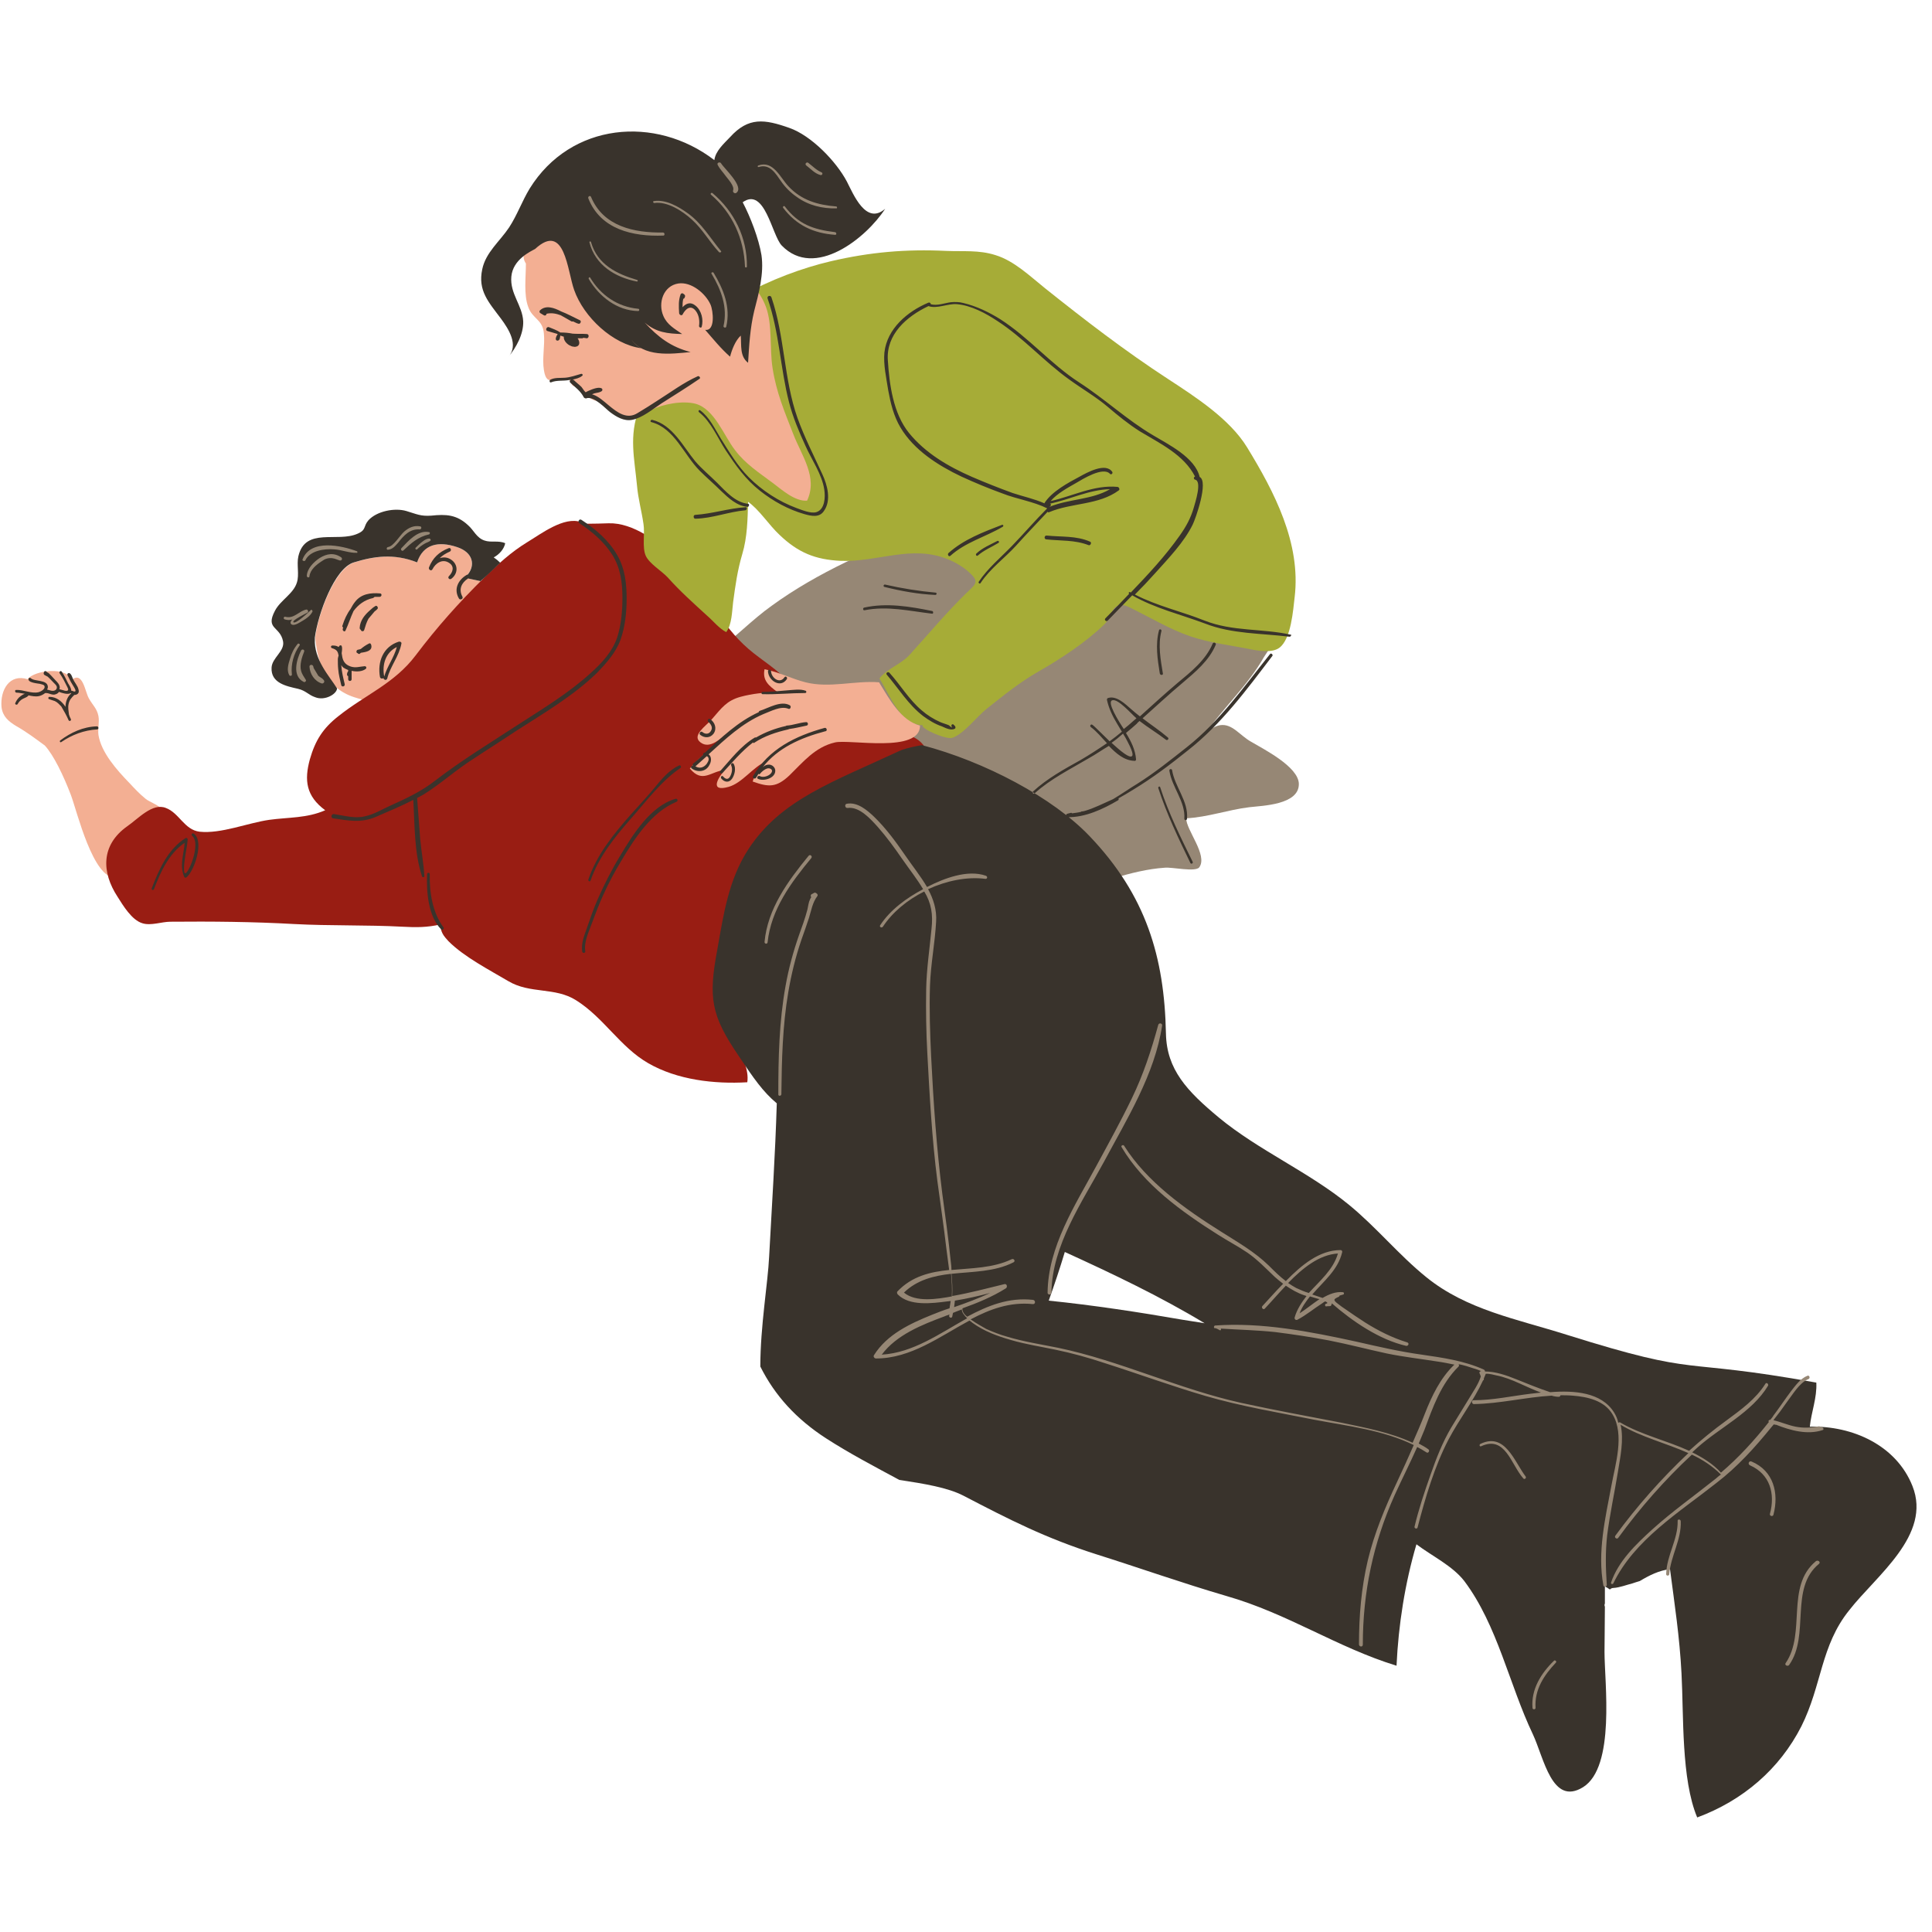 <svg xmlns="http://www.w3.org/2000/svg" xmlns:xlink="http://www.w3.org/1999/xlink" width="500" zoomAndPan="magnify" viewBox="0 0 375 375" height="500" preserveAspectRatio="xMidYMid meet" version="1.0"><defs><clipPath id="56bc4e7f94"><path d="M 2 23 L 372 23 L 372 352.91 L 2 352.91 Z M 2 23 " clip-rule="nonzero"/></clipPath></defs><path fill="#968775" d="M 138.805 126.559 C 142.668 123.805 145.941 120.312 149.809 117.559 C 154.191 114.363 159.176 111.535 164.082 109.156 C 170.176 106.184 177.09 104.992 183.113 102.316 C 187.723 100.234 194.191 98.152 199.469 98.82 C 199.914 100.531 201.773 101.199 203.262 101.945 C 207.723 104.324 212.109 106.703 216.57 109.008 C 223.039 112.281 229.727 115.551 236.047 119.121 C 238.949 120.758 241.402 121.203 244.746 121.352 C 245.938 121.426 246.383 120.684 247.199 121.797 C 248.391 123.359 246.086 126.336 245.34 127.523 C 242.219 133.027 237.609 137.191 234.113 142.172 C 234.785 141.578 235.898 140.91 236.793 140.762 C 239.172 140.391 240.582 142.695 242.812 143.957 C 245.191 145.371 252.031 148.793 252.105 152.137 C 252.18 156.227 245.043 156.375 242.516 156.676 C 238.277 157.195 234.488 158.609 230.25 158.832 C 230.176 161.062 234.488 165.969 232.777 168.348 C 232.031 169.316 227.496 168.273 226.086 168.422 C 219.395 168.871 213.074 171.77 206.457 173.035 C 204.078 173.48 201.996 173.406 199.691 172.438 C 195.305 170.652 191.07 168.348 186.758 166.34 C 178.43 162.398 169.953 158.758 162.297 153.625 C 158.652 151.172 155.16 149.164 152.035 146.113 C 150.254 144.406 148.172 142.77 146.535 140.836 C 144.973 138.977 144.379 136.598 142.742 134.738 C 141.703 133.547 140.961 132.953 140.289 131.539 C 139.992 130.648 140.664 130.129 138.805 126.559 Z M 138.805 126.559 " fill-opacity="1" fill-rule="nonzero"/><path fill="#f3af93" d="M 8.699 144.703 C 6.766 143.289 5.203 142.098 3.121 140.91 C 1.637 140.016 0.52 139.051 0.297 137.266 C 0 133.918 1.859 130.723 5.352 131.836 C 6.691 130.051 13.234 129.309 13.828 132.059 C 16.059 130.051 16.504 134.293 17.25 135.555 C 17.992 136.895 18.809 137.488 19.105 138.977 C 19.328 140.164 18.957 141.43 19.105 142.621 C 19.629 146.039 22.676 149.461 25.055 151.914 C 26.094 153.031 27.137 154.145 28.25 155.039 C 28.922 155.633 31.152 156.375 31.523 157.27 C 32.117 158.758 30.258 160.766 29.219 161.805 C 26.617 164.555 24.016 166.711 22.527 170.355 C 18.066 170.727 14.945 157.418 13.754 154.293 C 12.34 150.578 10.41 146.562 8.699 144.703 Z M 90.18 112.133 C 92.262 110.348 92.262 107.371 88.695 106.184 C 85.125 104.992 82.152 105.586 80.961 109.156 C 76.5 107.371 72.637 107.969 68.77 109.156 C 64.977 110.348 61.707 119.27 61.188 123.73 C 61.633 128.863 63.418 133.621 68.77 135.332 C 70.852 136 72.562 136.449 74.793 135.777 C 77.543 134.961 79.699 132.582 82.078 131.094 C 85.719 128.863 89.363 126.707 92.336 123.582 C 94.27 121.574 97.395 117.336 98.211 113.84 Z M 90.18 112.133 " fill-opacity="1" fill-rule="nonzero"/><path fill="#991d13" d="M 179.246 144.629 C 177.09 141.875 172.555 141.949 169.359 141.727 C 167.797 138.902 162.223 137.043 159.918 136.449 C 156.57 135.555 154.863 134.141 152.41 131.688 C 149.883 129.16 146.832 127.523 144.305 125.07 C 139.25 120.312 136.352 113.32 131.219 108.414 C 127.875 105.215 122.895 101.422 118.137 101.57 C 115.535 101.648 111.594 101.797 112.781 101.348 C 109.512 100.16 104.977 103.652 102.375 105.215 C 99.102 107.223 96.723 109.453 93.973 112.133 C 88.992 117.039 84.828 121.723 80.664 127.227 C 76.574 132.656 70.852 134.887 65.723 138.977 C 62.672 141.355 61.188 143.734 60.145 147.379 C 59.031 151.469 59.402 154.516 63.121 157.27 C 59.551 158.832 56.059 158.609 52.266 159.129 C 48.102 159.723 42.898 161.879 38.734 161.434 C 35.762 161.062 34.793 157.789 32.191 156.824 C 29.59 155.781 26.84 158.906 24.684 160.391 C 19.555 164.035 19.703 169.316 22.824 174.074 C 23.863 175.711 25.574 178.609 27.656 179.207 C 29.293 179.727 31.375 178.906 33.082 178.906 C 41.039 178.832 49.141 178.906 57.098 179.355 C 64.086 179.727 71.148 179.504 78.137 179.875 C 80.738 180.023 82.969 180.023 85.496 179.43 C 85.496 180.914 86.094 181.66 87.059 182.699 C 90.105 185.75 95.016 188.277 98.656 190.434 C 102.895 192.961 107.727 191.551 111.816 194.152 C 117.168 197.5 120.367 203.223 125.793 206.348 C 131.441 209.621 138.656 210.438 145.047 210.066 C 145.422 207.613 143.934 205.082 143.414 202.703 C 142.371 197.426 142.297 191.402 143.34 186.047 C 145.273 175.637 149.434 165.598 156.273 157.566 C 157.836 155.707 159.398 153.848 161.031 152.137 C 162.148 151.766 163.188 151.098 164.305 150.578 C 164.527 150.504 164.75 150.352 164.973 150.277 C 166.238 149.832 167.5 149.387 168.766 148.793 C 169.211 148.645 169.656 148.496 170.102 148.344 C 171.887 147.824 173.672 147.305 175.531 147.008 C 176.422 146.859 177.391 146.859 178.207 146.488 C 178.875 146.188 179.098 145.816 179.098 145.445 C 179.469 145.297 179.469 144.926 179.246 144.629 Z M 179.246 144.629 " fill-opacity="1" fill-rule="nonzero"/><path fill="#a6ac37" d="M 170.699 131.688 C 172.184 129.754 174.938 128.938 176.645 127.004 C 180.289 122.988 183.633 118.973 187.5 115.18 C 189.359 113.395 190.25 112.949 188.02 111.016 C 186.98 110.051 185.344 109.082 184.004 108.562 C 176.941 105.66 170.324 109.156 163.188 108.859 C 158.207 108.637 154.863 107.223 151.293 103.805 C 149.285 101.945 147.352 98.895 145.199 97.406 C 145.121 100.754 145.047 104.324 144.082 107.52 C 143.117 110.793 142.742 113.617 142.297 116.891 C 142.074 118.676 142.074 121.203 140.961 122.691 C 139.621 122.023 138.434 120.535 137.316 119.566 C 134.641 117.113 132.039 114.809 129.586 112.059 C 128.395 110.793 126.09 109.453 125.348 107.895 C 124.602 106.258 125.199 103.504 124.902 101.723 C 124.527 99.117 123.859 96.812 123.637 94.211 C 123.117 88.781 122.074 84.691 124.008 79.414 C 125.348 75.77 127.652 72.793 129.809 69.598 C 136.352 59.855 150.18 53.312 161.258 50.707 C 168.914 48.926 175.828 48.328 183.633 48.699 C 186.98 48.852 189.953 48.477 193.227 49.52 C 196.867 50.633 199.914 53.609 202.891 55.988 C 210.621 62.16 218.352 68.109 226.68 73.539 C 232.031 77.031 238.723 81.348 242.07 86.848 C 247.348 95.473 252.551 105.438 251.289 115.926 C 250.992 118.379 250.621 124.031 248.316 125.738 C 246.828 126.855 243.781 126.262 242.07 125.887 C 238.949 125.293 235.602 124.848 232.48 123.953 C 228.242 122.766 224.672 120.609 220.809 118.676 C 219.098 117.855 217.758 116.816 216.496 117.855 C 215.75 118.453 215.305 120.312 214.414 121.129 C 210.844 124.625 205.863 127.895 201.551 130.352 C 197.91 132.434 194.711 135.035 191.441 137.637 C 189.656 139.051 186.98 142.547 184.824 143.215 C 183.633 143.586 178.652 141.43 179.098 140.762 C 174.711 140.613 172.93 135.258 170.699 131.688 Z M 170.699 131.688 " fill-opacity="1" fill-rule="nonzero"/><path fill="#f3af93" d="M 178.578 140.836 C 178.578 146.262 164.898 143.438 162.074 144.105 C 158.207 145 155.902 147.898 153.227 150.504 C 150.699 152.883 149.211 152.809 146.09 151.691 C 146.461 150.352 147.727 148.867 148.617 147.824 C 146.164 148.867 144.082 151.988 141.406 152.734 C 137.688 153.773 139.324 151.023 140.664 149.461 C 137.984 149.684 136.352 152.137 133.898 149.164 C 136.051 146.637 138.953 144.555 141.406 142.246 C 139.918 143.215 137.836 145.52 135.977 144.105 C 134.195 142.77 136.945 140.984 138.133 139.645 C 140.066 137.414 141.035 136 143.711 135.258 C 146.164 134.59 148.32 134.441 150.848 134.293 C 149.285 133.102 147.949 132.133 148.395 129.902 C 151.145 130.426 153.672 131.762 156.348 132.434 C 161.031 133.621 165.941 132.059 170.625 132.434 C 172.629 135.703 174.859 139.867 178.578 140.836 Z M 102.078 51.156 C 102.078 53.758 101.629 57.18 102.523 59.559 C 103.34 61.938 105.348 61.938 105.57 64.762 C 105.793 67.066 105.199 69.523 105.57 71.828 C 106.164 75.547 107.875 72.719 110.328 73.613 C 110.699 73.762 110.848 74.652 111.223 74.875 C 111.52 75.023 112.559 75.473 112.781 75.621 C 113.527 76.289 113.824 76.809 114.715 77.406 C 115.609 78 116.574 77.703 117.613 78.52 C 118.508 79.262 118.656 80.156 119.695 80.75 C 122.375 82.387 124.008 80.75 126.387 79.562 C 128.691 78.445 132.41 77.703 135.012 78.371 C 138.73 79.414 140.512 84.617 142.668 87.367 C 144.676 90.047 147.352 91.758 150.031 93.766 C 151.812 95.102 154.266 97.332 156.648 97.184 C 158.801 92.648 155.605 88.484 153.969 84.246 C 152.262 79.859 150.699 76.215 149.957 71.457 C 149.359 67.738 149.957 63.129 148.691 59.633 C 147.578 56.582 145.348 54.277 142.891 52.195 C 140.215 49.891 137.91 47.215 135.16 45.059 C 130.105 41.117 127.059 39.184 120.664 39.48 C 116.5 39.703 112.93 39.555 109.066 41.562 C 105.57 43.348 99.996 48.105 102.078 51.156 Z M 102.078 51.156 " fill-opacity="1" fill-rule="nonzero"/><g clip-path="url(#56bc4e7f94)"><path fill="#39332c" d="M 99.25 53.684 C 98.953 57.031 101.406 59.262 101.555 62.383 C 101.629 64.836 100.219 67.441 98.656 69.301 C 100.738 66.992 98.73 63.871 97.246 61.863 C 94.863 58.664 92.711 56.434 93.602 52.27 C 94.27 49 97.02 46.844 98.805 44.164 C 100.367 41.785 101.332 39.035 102.82 36.582 C 110.773 23.789 127.207 22.301 138.656 31.078 C 138.879 29.293 140.512 27.879 141.703 26.617 C 145.273 22.676 148.395 23.121 153.227 24.832 C 157.465 26.316 162.297 31.301 164.379 35.242 C 165.641 37.695 168.098 43.793 171.812 40.52 C 168.172 46.172 158.133 54.277 151.738 47.66 C 149.809 45.652 148.469 36.207 144.156 39.258 C 145.645 42.082 147.277 46.32 147.801 49.52 C 148.32 53.09 147.277 56.957 146.387 60.375 C 145.57 63.797 145.422 66.992 145.199 70.414 C 143.562 69.152 143.934 67.066 143.785 65.137 C 142.742 66.102 142.074 67.812 141.703 69.227 C 139.918 67.664 138.434 65.805 136.871 64.02 C 138.879 64.316 138.434 60.301 137.91 59.113 C 136.945 56.957 134.195 54.648 131.668 55.023 C 128.766 55.469 127.652 58.812 128.766 61.344 C 129.512 63.055 130.922 63.797 132.41 64.836 C 129.586 64.762 127.355 64.539 125.125 62.605 C 127.727 65.434 130.254 67.367 134.047 68.332 C 130.254 68.703 124.828 69.449 122.297 65.582 C 122.82 66.398 123.562 67.145 124.453 67.59 C 118.953 66.844 113.305 61.566 111.445 56.285 C 110.105 52.566 109.66 42.977 103.859 48.328 C 103.043 48.777 99.551 50.336 99.25 53.684 Z M 65.426 133.621 C 63.938 131.242 60.891 128.043 61.113 123.953 C 61.113 123.879 61.113 123.805 61.113 123.73 C 61.707 119.27 64.902 110.273 68.695 109.156 C 72.562 107.969 76.426 107.371 80.961 109.156 C 82.152 105.586 85.125 104.992 88.695 106.184 C 91.891 107.223 92.262 109.75 90.777 111.535 C 90.703 111.535 90.629 111.535 90.555 111.609 C 88.918 112.578 88.023 114.363 89.066 116.148 C 89.289 116.594 90.031 116.223 89.734 115.773 C 88.992 114.363 89.586 113.098 90.852 112.281 L 93.305 112.801 C 93.379 112.652 93.453 112.578 93.602 112.504 C 94.789 111.461 95.906 110.348 97.094 109.23 C 96.723 108.859 96.277 108.488 95.832 108.191 C 96.945 107.594 97.84 106.555 98.062 105.438 C 96.723 104.844 95.312 105.363 94.047 104.918 C 92.484 104.398 91.965 102.91 90.852 101.945 C 88.621 99.863 86.539 99.789 83.715 100.086 C 81.633 100.234 80.887 99.789 78.879 99.191 C 76.652 98.523 73.156 99.191 71.52 100.977 C 70.48 102.168 71.148 102.836 69.438 103.578 C 65.5 105.363 59.254 102.242 57.914 107.969 C 57.543 109.602 58.137 111.535 57.617 113.098 C 56.949 115.254 54.422 116.52 53.379 118.527 C 51.445 122.172 54.348 121.5 54.941 124.477 C 55.312 126.41 52.785 127.672 52.711 129.605 C 52.562 132.582 55.535 133.176 57.84 133.695 C 59.402 134.066 59.848 134.887 61.188 135.332 C 63.047 136.074 65.352 134.738 65.426 133.621 Z M 64.457 125.812 C 64.16 125.738 64.16 125.293 64.531 125.293 C 65.051 125.293 65.426 125.367 65.723 125.59 C 65.797 125.516 65.797 125.441 65.871 125.367 C 65.945 125.219 66.242 125.219 66.316 125.367 C 66.465 125.738 66.391 126.262 66.316 126.781 C 66.316 126.93 66.391 127.078 66.391 127.227 C 66.539 128.344 66.984 129.012 68.102 129.383 C 69.066 129.68 69.812 129.383 70.777 129.309 C 71.074 129.309 71.223 129.605 71 129.828 C 70.332 130.352 69.215 130.426 68.25 130.203 C 68.25 130.723 68.25 131.242 68.25 131.836 C 68.25 132.285 67.582 132.285 67.582 131.836 C 67.582 131.688 67.582 131.465 67.582 131.242 C 67.43 131.168 67.355 131.094 67.355 130.945 C 67.355 130.648 67.43 130.5 67.582 130.277 C 67.582 130.203 67.582 130.125 67.582 130.051 C 67.207 129.902 66.91 129.754 66.688 129.605 C 66.465 129.457 66.316 129.234 66.242 129.086 C 66.316 130.352 66.613 131.539 66.91 132.805 C 66.984 133.25 66.391 133.398 66.242 133.027 C 66.02 131.984 65.723 130.945 65.648 129.902 C 65.574 129.234 65.574 128.566 65.574 127.895 C 65.574 127.746 65.648 127.523 65.723 127.227 C 65.574 126.484 65.426 126.113 64.457 125.812 Z M 71.594 124.922 C 71 125.219 70.48 125.59 70.035 125.961 C 69.812 126.035 69.586 126.113 69.438 126.113 C 69.066 126.262 69.141 126.781 69.438 126.781 C 69.512 126.93 69.734 127.004 69.887 126.855 C 69.961 126.781 69.961 126.781 70.035 126.707 C 70.184 126.707 70.332 126.633 70.48 126.633 C 71.371 126.484 72.34 126.188 72.043 125.145 C 71.965 124.922 71.816 124.773 71.594 124.922 Z M 83.938 110.496 C 84.531 109.305 85.871 108.414 87.133 109.23 C 88.25 109.902 87.949 111.016 87.133 111.836 C 86.836 112.133 87.207 112.578 87.578 112.355 C 88.918 111.387 88.992 109.602 87.578 108.637 C 86.836 108.117 86.02 108.117 85.348 108.34 C 85.871 107.82 86.465 107.445 87.281 107.074 C 87.727 106.926 87.504 106.184 87.059 106.406 C 85.199 107.148 84.012 108.266 83.266 110.125 C 83.117 110.57 83.715 110.941 83.938 110.496 Z M 83.414 169.688 C 83.414 169.316 82.895 169.316 82.895 169.688 C 82.746 173.035 83.117 177.941 85.645 180.395 C 85.871 180.617 86.242 180.32 86.094 180.023 C 83.938 177.125 83.34 173.184 83.414 169.688 Z M 120.441 124.18 C 121.332 121.648 121.629 118.898 121.629 116.223 C 121.629 113.32 121.332 110.422 119.844 107.82 C 118.211 104.918 115.609 102.688 112.855 100.902 C 112.41 100.605 112.039 101.348 112.484 101.57 C 114.938 103.207 117.242 105.141 118.879 107.742 C 120.441 110.273 120.812 113.098 120.812 116 C 120.812 118.602 120.59 121.277 119.77 123.805 C 118.805 126.559 116.797 128.715 114.641 130.648 C 110.402 134.516 105.348 137.562 100.516 140.688 C 95.164 144.18 89.66 147.527 84.531 151.469 C 81.781 153.625 78.883 154.965 75.758 156.375 C 74.121 157.121 72.562 158.086 70.777 158.457 C 68.844 158.906 66.762 158.309 64.828 158.012 C 64.309 157.938 64.16 158.684 64.605 158.832 C 67.656 159.277 70.109 159.797 73.008 158.531 C 75.387 157.492 77.914 156.449 80.219 155.262 C 80.516 160.094 80.367 165.523 81.93 170.133 C 82.004 170.355 82.375 170.281 82.375 170.059 C 82.227 167.605 81.781 165.227 81.559 162.848 C 81.336 160.168 81.188 157.566 80.961 154.891 C 81.336 154.668 81.707 154.516 82.078 154.293 C 85.125 152.434 87.875 149.98 90.852 147.973 C 93.973 145.891 97.172 143.883 100.293 141.801 C 105.645 138.383 111.297 135.035 115.832 130.648 C 117.766 128.641 119.547 126.633 120.441 124.18 Z M 66.613 121.797 C 66.613 121.871 66.539 121.945 66.539 122.023 C 66.391 122.395 66.91 122.766 67.059 122.395 C 67.656 121.129 68.027 119.863 68.621 118.602 C 69.512 117.41 70.703 116.445 72.414 116.074 C 72.562 116 72.637 115.926 72.711 115.848 C 73.008 115.848 73.379 115.848 73.676 115.848 C 74.121 115.848 74.195 115.18 73.75 115.18 C 71.965 115.031 70.109 115.254 68.918 116.816 C 68.547 117.262 68.324 117.707 68.027 118.23 C 67.355 119.121 66.836 120.238 66.465 121.426 C 66.391 121.574 66.465 121.723 66.613 121.797 Z M 77.395 124.551 C 77.617 124.477 77.988 124.625 77.914 124.922 C 77.469 127.375 75.758 129.309 75.164 131.688 C 75.016 132.133 74.496 131.984 74.422 131.613 C 74.27 131.762 73.824 131.762 73.75 131.391 C 73.23 128.492 74.348 125.516 77.395 124.551 Z M 74.57 131.316 C 75.164 129.309 76.5 127.598 77.023 125.59 C 74.867 126.633 74.121 128.938 74.57 131.316 Z M 73.23 118.23 C 73.527 118.008 73.156 117.41 72.859 117.633 C 72.488 117.855 72.117 118.156 71.816 118.453 C 70.777 119.344 69.887 120.461 69.812 121.871 C 69.812 122.023 69.887 122.172 70.035 122.246 C 70.109 122.617 70.629 122.617 70.703 122.246 C 70.926 121.5 71.148 120.758 71.52 120.09 C 71.891 119.641 72.34 119.121 72.711 118.676 C 72.934 118.527 73.082 118.379 73.23 118.23 Z M 131.145 155.039 C 126.238 156.449 122.82 162.027 120.367 166.117 C 118.73 168.797 117.316 171.621 116.055 174.445 C 115.234 176.305 114.566 178.238 113.898 180.172 C 113.379 181.66 112.781 183.074 113.004 184.707 C 113.078 185.082 113.676 185.004 113.602 184.633 C 113.305 182.773 114.344 180.766 114.938 179.059 C 115.609 177.273 116.277 175.488 117.094 173.703 C 118.137 171.398 119.324 169.168 120.59 167.086 C 123.191 162.699 126.461 157.641 131.293 155.633 C 131.668 155.484 131.52 154.965 131.145 155.039 Z M 144.676 98.449 C 141.406 98.672 138.281 99.715 134.938 99.938 C 134.492 99.938 134.566 100.754 135.012 100.68 C 138.281 100.605 141.406 99.34 144.676 99.043 C 145.047 98.969 145.047 98.375 144.676 98.449 Z M 145.195 97.781 C 142.742 97.555 140.812 95.324 139.176 93.691 C 137.762 92.277 136.203 91.012 134.938 89.527 C 132.559 86.625 130.551 82.461 126.609 81.496 C 126.312 81.422 126.09 81.867 126.461 81.941 C 130.922 83.129 132.781 88.336 135.828 91.383 C 137.168 92.723 138.656 93.988 139.992 95.324 C 141.406 96.664 143.043 98.227 145.121 98.375 C 145.422 98.375 145.496 97.781 145.195 97.781 Z M 136.352 142.098 C 135.977 141.801 135.605 142.398 135.902 142.621 C 136.723 143.289 137.836 143.289 138.508 142.398 C 139.176 141.43 138.805 140.238 137.836 139.57 C 137.539 139.348 137.168 139.867 137.465 140.09 C 137.984 140.539 138.434 141.207 137.984 141.875 C 137.613 142.547 136.871 142.547 136.352 142.098 Z M 132.484 61.047 C 133.078 59.93 134.047 59.113 135.012 60.301 C 135.68 61.121 135.828 62.309 135.68 63.277 C 135.68 63.574 136.129 63.723 136.203 63.426 C 136.574 62.086 136.203 60.301 135.012 59.336 C 134.047 58.516 133.152 58.887 132.484 59.633 C 132.484 59.039 132.484 58.516 132.633 57.996 C 132.707 57.996 132.781 57.922 132.855 57.848 C 133.078 57.402 133.004 57.254 132.559 56.957 C 132.41 56.879 132.188 56.957 132.113 57.105 C 131.668 58.293 131.742 59.484 131.816 60.746 C 131.816 61.121 132.336 61.344 132.484 61.047 Z M 118.137 78.668 C 117.242 77.926 116.203 76.957 115.086 76.586 C 115.012 76.586 115.012 76.586 114.938 76.512 C 115.086 76.438 115.234 76.438 115.309 76.363 C 115.832 76.215 116.5 76.215 116.871 75.844 C 116.945 75.695 116.945 75.473 116.797 75.398 C 116.203 75.023 114.938 75.547 114.27 75.844 C 114.121 75.918 113.898 75.992 113.676 76.141 C 113.379 75.918 113.004 75.25 112.855 75.098 C 112.41 74.652 111.816 74.207 111.371 73.762 C 111.297 73.688 111.223 73.688 111.074 73.688 C 111.742 73.539 112.484 73.391 113.004 72.941 C 113.23 72.793 113.004 72.496 112.781 72.57 C 111.742 72.867 110.699 73.242 109.66 73.316 C 108.77 73.391 107.727 73.242 106.836 73.688 C 106.539 73.836 106.688 74.355 106.984 74.207 C 108.023 73.762 109.363 73.984 110.477 73.762 C 110.625 73.762 110.773 73.688 110.848 73.688 C 110.625 73.762 110.477 74.059 110.699 74.281 C 111.668 75.172 112.707 75.918 113.305 77.105 C 113.379 77.258 113.602 77.332 113.75 77.332 C 115.234 76.734 117.539 79.34 118.434 80.008 C 119.621 80.898 121.109 81.793 122.672 81.496 C 124.68 81.121 126.684 79.414 128.395 78.297 C 130.848 76.734 133.375 75.172 135.754 73.539 C 136.051 73.391 135.754 72.941 135.457 73.016 C 132.633 74.281 130.18 76.141 127.578 77.777 C 126.312 78.594 125.051 79.414 123.785 80.156 C 121.703 81.496 119.844 80.082 118.137 78.668 Z M 37.617 161.805 C 37.32 161.582 37.023 162.027 37.32 162.25 C 38.734 163.441 37.32 167.605 36.578 168.797 C 35.312 171.027 35.762 167.383 35.91 166.488 C 36.059 165.301 36.355 164.109 36.43 162.922 C 36.43 162.699 36.133 162.547 35.984 162.699 C 32.562 164.855 30.852 168.797 29.441 172.438 C 29.367 172.734 29.738 172.887 29.887 172.586 C 31.152 169.242 32.785 165.672 35.836 163.59 C 35.688 165.82 34.793 167.977 35.762 170.207 C 35.836 170.355 36.059 170.43 36.207 170.281 C 37.691 169.094 39.699 163.293 37.617 161.805 Z M 113.152 65.582 C 113.379 65.582 113.602 65.582 113.824 65.656 C 114.344 65.73 114.418 64.836 113.898 64.836 C 113.004 64.762 112.113 64.836 111.148 64.762 C 110.402 64.613 109.66 64.539 108.844 64.539 C 108.844 64.539 108.77 64.539 108.77 64.539 C 108.098 64.094 107.281 63.797 106.539 63.5 C 106.09 63.352 105.793 64.094 106.238 64.242 C 106.91 64.465 107.578 64.613 108.246 64.836 C 108.172 64.984 108.098 65.137 108.023 65.211 C 107.949 65.434 107.875 65.582 107.875 65.805 C 107.875 66.027 108.098 66.176 108.32 66.102 C 108.395 66.102 108.469 66.027 108.543 65.953 C 108.695 65.805 108.695 65.359 108.77 65.137 C 108.992 65.211 109.215 65.285 109.438 65.359 C 109.363 66.027 109.957 66.695 110.477 66.992 C 110.773 67.145 111.074 67.293 111.371 67.293 C 111.594 67.367 111.816 67.293 112.039 67.219 C 112.633 66.918 112.484 66.176 112.113 65.656 C 112.41 65.656 112.707 65.656 112.93 65.656 C 113.004 65.73 113.078 65.656 113.152 65.582 Z M 18.809 140.984 C 16.133 141.059 13.754 142.172 11.672 143.734 C 11.523 143.883 11.672 144.18 11.895 144.031 C 13.977 142.621 16.281 141.727 18.883 141.578 C 19.18 141.578 19.18 140.984 18.809 140.984 Z M 13.309 139.793 C 13.457 140.09 13.902 139.867 13.754 139.57 C 13.605 139.273 13.457 138.977 13.383 138.68 C 13.309 138.008 13.16 137.34 13.309 136.672 C 13.457 135.852 13.902 135.406 14.422 134.887 C 14.945 134.887 15.465 134.59 15.242 133.844 C 15.094 133.102 14.422 132.434 14.125 131.688 C 13.977 131.316 13.828 130.797 13.457 130.648 C 13.234 130.574 13.012 130.797 13.086 131.02 C 13.309 131.465 13.531 131.91 13.754 132.359 C 13.977 132.73 14.199 133.102 14.422 133.473 C 14.496 133.621 14.793 134.066 14.57 134.219 C 14.496 134.219 14.496 134.219 14.422 134.219 C 14.422 134.219 14.348 134.219 14.348 134.219 C 14.199 134.141 13.977 134.066 13.902 134.066 C 13.902 134.066 13.902 134.066 13.828 134.066 C 13.828 133.547 13.457 133.027 13.234 132.656 C 12.863 131.91 12.488 131.094 11.969 130.352 C 11.746 130.051 11.375 130.5 11.598 130.723 C 12.191 131.539 12.641 132.508 13.086 133.398 C 13.16 133.621 13.383 133.844 13.086 134.066 C 12.938 134.141 12.488 134.066 12.34 133.992 C 12.043 133.918 11.746 133.844 11.523 133.77 C 11.523 133.695 11.598 133.621 11.598 133.473 C 11.598 132.879 11.152 132.434 10.781 132.059 C 10.484 131.762 10.258 131.465 9.961 131.168 C 9.812 131.02 9.59 130.797 9.441 130.648 C 9.293 130.574 9.145 130.5 8.996 130.352 C 8.922 130.203 8.625 130.203 8.551 130.426 C 8.254 131.02 8.848 131.094 9.219 131.316 C 9.664 131.688 10.109 132.211 10.484 132.582 C 10.781 132.879 11.152 133.176 11.004 133.621 C 10.855 134.066 10.336 134.141 9.961 134.066 C 9.664 133.992 9.441 133.918 9.145 133.844 C 9.219 133.695 9.293 133.547 9.293 133.324 C 9.219 131.836 6.691 132.359 5.949 131.613 C 5.875 131.539 5.648 131.539 5.574 131.688 C 5.203 132.508 7.359 132.656 7.73 132.73 C 7.953 132.805 8.402 132.879 8.551 133.027 C 8.996 133.621 8.031 134.219 7.434 134.367 C 6.023 134.664 4.535 133.844 3.121 133.918 C 2.824 133.918 2.898 134.441 3.195 134.441 C 3.719 134.441 4.238 134.59 4.832 134.664 C 4.535 134.738 4.238 134.961 4.016 135.109 C 3.57 135.406 3.195 135.926 2.973 136.449 C 2.824 136.746 3.27 136.895 3.418 136.672 C 3.645 136.227 4.016 135.852 4.461 135.629 C 4.758 135.48 5.203 135.332 5.426 135.109 C 5.5 135.035 5.5 135.035 5.5 134.961 C 6.172 135.109 6.914 135.258 7.582 135.109 C 7.953 135.035 8.402 134.812 8.773 134.516 C 8.848 134.516 8.848 134.516 8.922 134.516 C 9.59 134.516 10.184 135.035 10.855 134.738 C 11.078 134.664 11.301 134.516 11.449 134.293 C 12.043 134.516 13.16 134.887 13.754 134.516 C 13.754 134.516 13.828 134.59 13.828 134.59 C 13.086 135.184 12.715 136.227 12.715 137.191 C 11.969 136.074 10.93 135.258 9.59 135.258 C 9.367 135.258 9.293 135.629 9.516 135.703 C 9.887 135.852 10.258 135.926 10.633 136.074 C 11.152 136.301 11.523 136.746 11.895 137.117 C 12.414 138.008 12.938 138.902 13.309 139.793 Z M 105.57 61.195 C 105.867 61.344 106.09 61.121 106.09 60.895 C 107.133 60.672 108.023 60.895 108.844 61.195 C 109.66 61.641 110.402 62.086 110.926 62.383 C 111.074 62.457 111.148 62.383 111.223 62.383 C 111.594 62.531 111.891 62.754 112.262 62.828 C 112.633 62.977 112.93 62.309 112.559 62.16 C 111.297 61.566 110.105 60.895 108.918 60.449 C 107.504 59.707 105.941 59.188 104.828 60.227 C 104.68 60.375 104.68 60.598 104.828 60.746 C 105.125 60.895 105.273 61.047 105.57 61.195 Z M 211.363 147.156 C 207.723 149.312 203.93 151.172 200.809 153.996 C 200.586 154.219 200.289 153.848 200.512 153.625 C 203.262 151.098 206.531 149.312 209.73 147.527 C 211.512 146.488 213.223 145.371 214.859 144.254 C 213.82 143.141 212.852 141.949 211.738 141.133 C 211.438 140.91 211.738 140.465 212.035 140.688 C 212.48 140.984 213.895 142.473 215.379 143.883 C 216.199 143.289 216.941 142.695 217.758 142.023 C 217.461 141.504 217.164 141.059 216.867 140.539 C 215.973 139.051 215.23 137.562 214.859 135.852 C 214.859 135.703 214.859 135.555 215.082 135.48 C 216.719 134.961 218.43 136.672 219.543 137.637 C 220.062 138.082 220.656 138.605 221.254 139.051 C 223.633 136.895 226.086 134.664 228.539 132.582 C 231.141 130.426 234.039 128.121 235.379 124.922 C 235.527 124.551 236.121 124.773 235.973 125.145 C 234.711 128.195 232.031 130.426 229.578 132.508 C 226.902 134.738 224.375 137.117 221.773 139.422 C 223.41 140.688 225.117 141.801 226.68 143.141 C 226.977 143.363 226.605 143.809 226.309 143.586 C 224.672 142.32 222.812 141.207 221.18 139.941 C 221.031 140.09 220.809 140.238 220.656 140.465 C 219.988 141.059 219.32 141.652 218.578 142.246 C 218.578 142.246 218.578 142.32 218.578 142.32 C 219.543 143.883 220.359 145.52 220.508 147.379 C 220.508 147.602 220.359 147.75 220.137 147.676 C 218.203 147.602 216.645 146.262 215.23 144.777 C 213.969 145.52 212.703 146.414 211.363 147.156 Z M 218.129 141.504 C 218.801 140.984 219.395 140.465 220.062 139.867 C 220.211 139.719 220.434 139.57 220.582 139.422 C 220.582 139.422 220.508 139.348 220.508 139.348 C 219.691 138.68 217.016 135.555 215.898 135.926 C 214.785 136.223 217.09 139.941 218.129 141.504 Z M 215.75 144.18 C 217.535 145.816 219.32 147.305 219.766 146.711 C 220.137 146.113 218.652 143.586 218.43 143.141 C 218.277 142.918 218.129 142.621 217.98 142.398 C 217.238 143.066 216.496 143.66 215.75 144.18 Z M 185.121 140.688 C 184.973 140.465 184.602 140.613 184.676 140.91 C 184.898 141.578 184.527 140.984 184.156 140.762 C 183.633 140.539 183.039 140.391 182.52 140.164 C 181.18 139.57 179.992 138.828 178.875 137.859 C 176.422 135.777 174.785 132.953 172.629 130.574 C 172.332 130.277 171.887 130.648 172.109 130.945 C 174.414 133.621 176.273 136.746 179.172 138.977 C 180.289 139.793 181.477 140.539 182.816 140.984 C 183.484 141.281 184.602 141.875 185.344 141.43 C 185.492 141.355 185.492 141.059 185.344 140.91 C 185.27 140.836 185.195 140.762 185.121 140.688 Z M 211.289 105.812 C 211.664 105.961 211.961 105.289 211.59 105.141 C 208.91 103.953 206.012 104.25 203.188 103.953 C 202.668 103.879 202.594 104.695 203.113 104.695 C 205.789 104.992 208.613 104.77 211.289 105.812 Z M 193.82 105.363 C 194.043 105.215 193.82 104.918 193.598 104.992 C 192.184 105.738 190.695 106.332 189.508 107.445 C 189.285 107.668 189.582 108.043 189.805 107.82 C 190.996 106.777 192.48 106.184 193.82 105.363 Z M 184.453 107.895 C 187.426 105.215 191.219 104.25 194.637 102.242 C 194.859 102.094 194.711 101.797 194.488 101.871 C 190.844 103.281 187.055 104.695 184.078 107.371 C 183.855 107.668 184.156 108.117 184.453 107.895 Z M 224.969 122.32 C 224.227 125.07 224.672 127.969 225.117 130.723 C 225.191 131.094 225.789 131.094 225.715 130.723 C 225.27 128.043 224.746 125.219 225.418 122.543 C 225.566 122.172 225.043 122.023 224.969 122.32 Z M 250.246 123.582 C 244.82 122.914 239.098 123.062 233.965 121.055 C 229.207 119.27 224.152 118.082 219.766 115.551 C 218.203 117.188 216.57 118.824 215.008 120.461 C 214.711 120.758 214.266 120.312 214.562 120.016 C 216.125 118.453 217.609 116.891 219.172 115.254 C 218.949 115.105 219.172 114.809 219.395 114.957 C 219.395 114.957 219.469 114.957 219.469 115.031 C 222.812 111.535 226.16 107.969 228.984 103.953 C 230.25 102.168 231.141 100.531 231.734 98.449 C 231.957 97.633 233.371 93.391 231.957 93.094 C 231.66 93.02 231.66 92.574 231.957 92.5 C 229.801 88.262 225.191 86.105 221.254 83.727 C 219.023 82.312 217.016 80.676 215.008 78.965 C 212.629 76.957 210.027 75.473 207.574 73.688 C 202.668 70.191 198.652 65.582 193.598 62.309 C 191.367 60.82 188.465 59.262 185.715 59.039 C 184.004 58.887 181.852 60.004 180.215 59.41 C 175.977 61.418 171.961 64.91 172.332 69.969 C 172.629 74.652 173.375 80.23 176.422 84.023 C 179.621 87.965 184.082 90.566 188.691 92.574 C 191.293 93.691 193.895 94.73 196.57 95.699 C 198.578 96.367 200.734 96.812 202.742 97.707 C 202.742 97.707 202.742 97.633 202.742 97.633 C 204.152 95.398 207.352 93.691 209.582 92.5 C 210.918 91.758 214.637 89.676 215.898 91.609 C 216.047 91.906 215.676 92.203 215.453 91.98 C 214.117 90.492 210.102 93.02 208.836 93.766 C 207.277 94.656 205.195 95.773 203.93 97.258 C 208.242 96.293 212.406 94.062 216.941 94.508 C 217.238 94.582 217.387 95.027 217.164 95.176 C 213.223 98.078 208.02 97.555 203.633 99.414 C 203.484 99.488 203.41 99.414 203.336 99.34 C 201.328 101.496 199.246 103.652 197.238 105.887 C 195.008 108.34 192.184 110.348 190.324 113.172 C 190.176 113.395 189.879 113.172 189.953 112.949 C 191.738 110.273 194.191 108.266 196.422 105.961 C 198.727 103.578 200.883 101.051 203.262 98.672 C 200.586 97.332 197.387 96.887 194.562 95.773 C 191.887 94.805 189.211 93.691 186.609 92.5 C 182.074 90.344 177.391 87.367 174.785 82.98 C 173.449 80.75 172.855 78.223 172.406 75.77 C 172.035 73.391 171.441 70.785 171.664 68.406 C 172.184 63.797 176.125 60.449 180.215 58.738 C 180.438 58.664 180.66 58.812 180.66 59.039 C 181.852 59.41 183.41 58.812 184.527 58.664 C 185.344 58.59 186.16 58.59 186.98 58.812 C 189.508 59.41 191.961 60.598 194.117 61.938 C 199.691 65.508 203.93 70.637 209.434 74.207 C 214.414 77.406 218.727 81.496 223.781 84.469 C 226.754 86.254 231.957 88.781 232.852 92.574 C 234.637 93.465 232.031 100.754 231.512 101.797 C 229.805 105.289 226.754 108.414 224.227 111.238 C 222.965 112.652 221.625 114.066 220.285 115.402 C 224.598 117.633 229.355 118.676 233.816 120.461 C 239.32 122.617 244.969 121.945 250.621 123.211 C 250.695 123.137 250.547 123.656 250.246 123.582 Z M 203.707 97.781 C 203.93 97.707 204.078 98.004 203.93 98.152 C 203.855 98.227 203.781 98.301 203.707 98.375 C 207.5 96.812 211.887 97.035 215.453 94.953 C 211.438 95.027 207.648 96.961 203.707 97.781 Z M 225.191 152.809 C 225.117 152.512 224.746 152.734 224.82 152.957 C 226.457 158.012 228.762 162.773 231.066 167.531 C 231.215 167.754 231.586 167.605 231.512 167.309 C 229.207 162.621 226.828 157.863 225.191 152.809 Z M 246.531 126.93 C 241.477 133.25 236.793 139.941 230.398 145 C 227.199 147.527 224.152 149.98 220.734 152.137 C 219.246 153.031 217.684 154.145 216.047 155.113 C 214.191 155.93 212.332 156.898 210.473 157.418 C 210.25 157.492 210.102 157.492 209.879 157.492 C 209.879 157.492 209.879 157.492 209.879 157.566 C 209.285 157.715 208.688 157.789 208.094 157.863 C 208.02 157.789 207.945 157.715 207.797 157.789 C 207.574 157.863 207.426 157.863 207.203 157.938 C 206.828 158.012 206.828 158.609 207.203 158.609 C 210.621 158.684 214.117 157.047 217.016 155.336 C 217.164 155.262 217.164 155.039 217.09 154.965 C 218.055 154.441 219.023 153.848 219.988 153.254 C 223.781 150.949 227.125 148.418 230.547 145.668 C 237.09 140.539 241.996 133.844 246.977 127.301 C 247.125 127.078 246.754 126.707 246.531 126.93 Z M 230.398 158.906 C 230.695 155.484 228.02 152.734 227.496 149.461 C 227.422 149.164 226.902 149.238 226.977 149.609 C 227.496 152.883 230.102 155.559 229.879 158.906 C 229.879 159.277 230.398 159.277 230.398 158.906 Z M 131.816 148.57 C 129.883 149.461 128.395 151.246 127.059 152.883 C 125.57 154.668 124.008 156.375 122.449 158.086 C 119.102 161.879 115.832 165.895 114.195 170.727 C 114.121 171.027 114.566 171.25 114.641 170.879 C 116.203 166.34 119.324 162.473 122.449 158.906 C 125.422 155.559 128.32 151.617 132.039 149.09 C 132.336 148.941 132.113 148.418 131.816 148.57 Z M 141.926 148.57 C 142.223 149.238 142.074 150.055 141.703 150.727 C 141.332 151.395 140.812 151.246 140.363 150.727 C 140.141 150.426 139.77 150.801 139.992 151.098 C 140.586 151.84 141.48 151.988 142.074 151.172 C 142.594 150.426 142.891 149.164 142.445 148.344 C 142.297 147.898 141.777 148.195 141.926 148.57 Z M 148.023 134.738 C 150.773 134.812 153.523 134.516 156.273 134.516 C 156.57 134.516 156.57 134.141 156.348 134.066 C 155.309 133.695 153.969 133.918 152.855 133.992 C 151.219 134.141 149.582 134.293 148.023 134.293 C 147.727 134.293 147.727 134.738 148.023 134.738 Z M 152.707 131.836 C 152.93 131.539 152.484 131.094 152.262 131.465 C 151.367 132.805 149.73 131.613 149.656 130.277 C 149.656 129.902 149.062 129.902 149.062 130.277 C 149.137 132.133 151.516 133.621 152.707 131.836 Z M 137.539 146.414 C 138.133 146.859 138.133 147.75 137.688 148.496 C 137.02 149.832 135.383 149.98 134.27 149.164 C 133.973 148.941 134.195 148.645 134.492 148.57 C 134.418 148.418 134.418 148.27 134.566 148.195 C 135.234 147.676 135.902 147.082 136.5 146.488 C 136.426 146.336 136.574 146.113 136.723 146.113 C 136.797 146.113 136.797 146.113 136.797 146.113 C 140.066 143.141 143.191 140.09 147.277 138.23 C 147.277 138.082 147.352 138.008 147.578 137.934 C 149.211 137.414 151.59 135.926 153.301 136.895 C 153.672 137.117 153.375 137.785 153.004 137.562 C 151.516 136.969 149.582 138.082 148.172 138.605 C 144.008 140.391 140.812 143.438 137.539 146.414 Z M 137.539 147.23 C 137.465 146.934 137.391 146.859 137.168 146.785 C 136.426 147.453 135.754 148.047 135.012 148.719 C 135.012 148.719 135.012 148.719 134.938 148.719 C 135.754 149.238 136.574 149.016 137.168 148.27 C 137.391 147.898 137.613 147.602 137.539 147.23 Z M 160.066 141.281 C 154.418 142.844 149.211 145.371 146.164 150.652 C 145.941 151.023 146.535 151.32 146.758 150.949 C 146.906 150.727 147.055 150.504 147.203 150.203 C 147.277 150.277 147.426 150.352 147.504 150.203 C 147.875 149.758 148.395 149.312 148.914 149.164 C 149.359 149.016 150.031 149.312 149.809 149.832 C 149.508 150.578 148.172 151.023 147.504 150.652 C 147.129 150.426 146.758 151.023 147.129 151.172 C 148.172 151.691 150.402 151.098 150.477 149.684 C 150.551 149.016 149.883 148.344 149.137 148.418 C 148.766 148.418 148.32 148.645 148.023 148.941 C 150.996 145.148 155.383 143.215 160.141 141.949 C 160.66 141.949 160.512 141.207 160.066 141.281 Z M 146.387 144.18 C 148.395 142.844 150.699 142.098 153.004 141.578 C 153.078 141.578 153.078 141.504 153.152 141.504 C 154.34 141.355 155.457 141.059 156.57 140.836 C 156.945 140.762 156.871 140.164 156.496 140.164 C 155.234 140.238 153.969 140.762 152.707 140.836 C 152.633 140.836 152.633 140.836 152.559 140.91 C 150.551 141.355 148.543 142.098 146.758 143.141 C 146.684 143.141 146.609 143.141 146.535 143.141 C 143.785 144.777 141.852 147.379 139.77 149.684 C 139.547 149.98 139.918 150.277 140.215 150.055 C 142.148 147.973 143.934 145.816 146.164 144.105 C 146.238 144.254 146.312 144.254 146.387 144.18 Z M 180.957 118.602 C 176.57 117.707 172.109 116.965 167.723 117.934 C 167.426 118.008 167.5 118.527 167.797 118.453 C 172.258 117.559 176.496 118.602 180.957 119.121 C 181.18 119.121 181.18 118.676 180.957 118.602 Z M 154.789 81.121 C 152.113 73.539 152.336 65.285 149.73 57.699 C 149.582 57.254 148.84 57.402 148.988 57.922 C 151.293 64.539 151.441 71.457 153.152 78.074 C 153.895 80.973 155.086 83.801 156.348 86.551 C 157.539 89.227 159.547 92.055 159.992 95.027 C 160.215 96.441 160.141 98.895 158.43 99.414 C 157.316 99.715 155.605 98.969 154.566 98.598 C 151.145 97.332 147.875 95.176 145.348 92.648 C 143.191 90.492 141.555 87.742 139.918 85.137 C 138.73 83.203 137.762 81.047 135.902 79.637 C 135.68 79.488 135.457 79.785 135.68 80.008 C 137.984 81.793 139.324 85.062 140.887 87.445 C 142.816 90.344 144.676 93.02 147.504 95.25 C 150.031 97.258 153.004 98.895 156.125 99.789 C 157.465 100.16 159.027 100.531 159.918 99.191 C 161.406 97.109 160.586 94.137 159.621 92.055 C 157.91 88.336 156.125 84.84 154.789 81.121 Z M 181.551 115.477 C 181.852 115.477 181.852 115.031 181.625 115.031 C 178.355 114.734 175.086 114.215 171.812 113.469 C 171.516 113.395 171.367 113.84 171.664 113.918 C 174.938 114.734 178.207 115.328 181.551 115.477 Z M 371.207 288.441 C 368.086 280.559 359.609 276.695 351.285 276.918 C 351.582 274.016 352.695 271.34 352.547 268.363 C 324.965 263.383 330.84 267.473 304.074 259.07 C 294.41 256.02 284.668 254.238 276.863 247.914 C 271.438 243.527 267.199 238.25 261.848 233.863 C 254.039 227.465 244.301 223.301 236.566 216.906 C 230.398 211.777 226.457 207.613 226.309 200.621 C 226.012 185.75 222.441 173.777 211.516 162.324 C 204.375 154.816 191.145 147.824 178.949 144.629 C 177.613 144.852 176.273 145.148 174.938 145.594 C 161.555 151.84 151.516 155.188 145.199 164.93 C 141.406 170.805 140.438 177.496 139.25 184.188 C 137.465 193.707 137.984 197.051 143.414 205.008 C 146.238 209.246 148.098 211.926 150.773 214.156 C 150.477 224.121 149.809 234.16 149.285 243.973 C 149.062 248.883 147.578 257.434 147.578 265.242 C 150.402 270.895 154.566 275.43 160.289 279.148 C 164.898 282.121 169.73 284.648 174.562 287.254 C 179.469 287.996 183.93 288.738 186.98 290.301 C 195.977 294.988 202.965 298.555 212.777 301.68 C 221.254 304.355 229.43 307.258 238.055 309.785 C 250.023 313.207 259.465 319.75 271.066 323.316 C 271.438 315.363 272.699 307.332 274.93 299.746 C 277.98 302.051 281.918 303.91 284.223 306.883 C 290.691 315.512 292.922 326.961 297.531 336.629 C 299.688 341.238 301.25 350.609 307.27 346.891 C 313.59 342.949 311.434 326.59 311.434 320.641 C 311.434 318.039 311.508 315.062 311.508 311.867 C 311.508 311.793 311.434 311.719 311.434 311.57 C 311.434 311.496 311.434 311.348 311.508 311.273 C 311.508 310.156 311.508 309.039 311.508 307.926 C 311.805 308.074 312.18 308.297 312.477 308.52 C 312.625 308.371 312.848 308.223 313.145 308.223 C 314.41 308.148 315.672 307.629 316.863 307.332 C 317.309 307.184 317.754 307.031 318.273 306.883 C 320.133 305.77 322.066 304.801 324.148 304.578 C 325.039 311.422 326.008 317.668 326.379 324.805 C 326.824 333.059 326.305 345.328 329.426 352.766 C 338.273 349.492 345.41 343.395 349.648 335.066 C 353.664 327.035 353.367 319.453 358.941 312.535 C 364.145 305.844 375 297.961 371.207 288.441 Z M 229.578 256.168 C 221.031 254.684 212.258 253.344 203.559 252.453 C 204.676 249.328 205.715 246.207 206.68 243.008 C 215.973 247.246 225.191 251.633 233.816 256.84 C 232.406 256.617 230.992 256.395 229.578 256.168 Z M 128.172 31.523 C 124.082 32.266 120.293 31.82 116.648 34.199 C 113.305 36.355 109.883 39.629 107.949 43.125 C 107.801 43.348 107.504 43.125 107.652 42.902 C 109.438 39.406 112.707 36.355 115.832 34.125 C 119.621 31.449 123.711 31.523 128.172 31.004 C 128.395 31.078 128.469 31.523 128.172 31.523 Z M 128.172 31.523 " fill-opacity="1" fill-rule="nonzero"/></g><path fill="#968775" d="M 158.578 173.48 C 158.727 173.555 158.727 173.852 158.652 173.926 C 157.688 175.191 157.465 176.75 157.02 178.164 C 156.57 179.578 156.051 180.992 155.531 182.477 C 154.418 185.75 153.598 189.094 153.004 192.59 C 151.887 199.133 151.738 205.754 151.664 212.371 C 151.664 212.742 151.07 212.816 151.07 212.445 C 151.07 205.383 151.219 198.316 152.484 191.328 C 153.078 187.98 153.969 184.707 155.086 181.512 C 155.68 179.875 156.273 178.238 156.723 176.527 C 156.871 175.859 156.945 175.117 157.242 174.52 C 157.316 174.371 157.391 174.223 157.465 174.148 C 157.316 174 157.316 173.703 157.539 173.555 C 157.762 173.48 157.91 173.332 158.133 173.258 C 158.281 173.258 158.43 173.332 158.578 173.48 Z M 156.945 166.117 C 152.93 171.027 148.988 176.379 148.395 182.848 C 148.395 183.223 148.914 183.297 148.988 182.922 C 149.656 176.527 153.523 171.324 157.465 166.562 C 157.762 166.191 157.242 165.746 156.945 166.117 Z M 204.078 250.891 C 204.227 241.668 210.027 233.34 214.266 225.531 C 218.727 217.203 224.152 208.504 225.566 199.059 C 225.641 198.613 224.969 198.465 224.82 198.91 C 223.484 203.82 221.922 208.578 219.691 213.188 C 217.535 217.652 215.156 221.965 212.777 226.352 C 208.688 233.938 203.41 241.965 203.336 250.965 C 203.41 251.41 204.078 251.336 204.078 250.891 Z M 325.633 295.211 C 325.707 298.852 323.477 301.902 323.402 305.547 C 323.402 305.918 324 305.918 324 305.547 C 324.297 301.977 326.379 298.852 326.23 295.285 C 326.23 294.836 325.559 294.836 325.633 295.211 Z M 353.738 277.586 C 350.836 278.551 347.566 277.66 344.742 276.543 C 344.594 276.543 344.445 276.543 344.297 276.469 C 344.145 276.621 343.996 276.844 343.848 276.992 C 340.578 281.008 337.23 284.727 333.145 287.848 C 326.008 293.5 317.234 298.852 313.145 307.332 C 312.996 307.555 312.625 307.48 312.699 307.184 C 314.109 303.02 317.531 299.746 320.727 296.844 C 324.594 293.352 328.906 290.301 332.996 287.031 C 333.367 286.73 333.664 286.434 334.035 286.211 C 332.398 284.574 330.469 283.312 328.387 282.344 C 323.105 287.254 318.348 292.68 314.109 298.48 C 313.887 298.852 313.293 298.48 313.516 298.109 C 317.754 292.309 322.512 286.957 327.715 282.047 C 323.402 280.113 318.496 278.926 314.559 276.543 C 315.227 279.52 314.484 282.867 314.035 285.691 C 313.367 289.781 312.477 293.871 311.953 297.961 C 311.582 301.234 311.656 304.355 311.879 307.629 C 311.879 308 311.285 308.148 311.211 307.703 C 310.023 301.309 311.582 294.688 312.773 288.367 C 313.516 284.277 315.375 278.477 312.996 274.535 C 311.434 271.859 308.164 271.117 305.262 270.895 C 304.445 270.82 303.629 270.82 302.883 270.82 C 302.883 270.969 302.734 271.117 302.586 271.117 C 302.141 271.117 301.621 271.043 301.176 270.895 C 296.117 271.191 291.137 272.453 286.082 272.531 C 285.637 272.531 285.562 271.785 286.008 271.785 C 289.727 271.785 293.441 270.969 297.086 270.523 C 297.754 270.445 298.422 270.371 299.094 270.297 C 297.68 269.777 296.27 269.109 294.93 268.516 C 293.441 267.844 291.957 267.25 290.395 266.953 C 290.098 266.879 288.98 266.582 288.387 266.656 C 288.238 266.953 288.164 267.25 288.016 267.547 C 288.016 267.621 288.016 267.621 288.016 267.695 C 288.016 267.844 287.941 267.918 287.867 267.918 C 286.008 271.934 283.258 275.43 281.176 279.371 C 278.426 284.648 276.641 290.746 275.152 296.473 C 275.078 296.844 274.484 296.695 274.559 296.324 C 275.375 292.906 276.492 289.559 277.68 286.211 C 278.797 283.016 279.984 279.965 281.695 277.066 C 282.812 275.207 284 273.348 285.117 271.488 C 285.859 270.223 286.973 268.664 287.422 267.176 C 287.348 266.953 287.273 266.73 287.199 266.582 C 287.051 266.434 287.199 266.207 287.422 266.133 C 287.422 266.133 287.496 266.133 287.496 266.133 C 287.348 266.059 287.125 265.984 286.75 265.836 C 286.082 265.613 285.34 265.391 284.668 265.168 C 284.148 265.02 283.629 264.871 283.109 264.797 C 283.184 264.945 283.258 265.094 283.109 265.242 C 279.688 268.59 278.129 273.125 276.492 277.512 C 276.121 278.402 275.75 279.297 275.375 280.188 C 276.047 280.559 276.641 280.859 277.234 281.305 C 277.605 281.527 277.234 282.195 276.863 281.898 C 276.27 281.527 275.676 281.156 275.078 280.859 C 273.668 284.055 272.105 287.105 270.691 290.227 C 266.531 299.523 264.523 309.039 264.523 319.227 C 264.523 319.75 263.777 319.676 263.777 319.152 C 263.777 313.652 264.227 308.223 265.488 302.867 C 266.754 297.59 268.836 292.605 271.141 287.699 C 272.254 285.32 273.371 282.867 274.41 280.484 C 268.535 277.586 261.473 276.77 255.156 275.578 C 248.09 274.164 240.953 272.977 234.039 270.969 C 227.422 269.035 220.957 266.656 214.414 264.574 C 211.289 263.531 208.094 262.641 204.824 261.969 C 201.996 261.375 199.098 260.93 196.273 260.109 C 193.672 259.367 190.996 258.402 188.766 256.766 C 188.613 256.617 188.391 256.469 188.168 256.32 C 182.371 259.441 176.793 263.68 170.027 263.68 C 169.73 263.68 169.434 263.309 169.656 263.012 C 172.184 258.996 176.645 256.914 180.883 255.203 C 182 254.758 183.113 254.312 184.305 253.938 C 184.379 253.492 184.453 252.973 184.527 252.527 C 184.305 252.527 184.082 252.602 183.855 252.602 C 180.957 252.973 176.57 253.566 174.266 251.262 C 174.117 251.113 174.043 250.816 174.191 250.668 C 177.016 247.691 180.586 246.875 184.23 246.504 C 184.082 245.164 183.855 243.824 183.707 242.488 C 183.188 238.027 182.52 233.562 181.926 229.102 C 180.883 220.922 180.438 212.668 179.992 204.414 C 179.77 200.25 179.695 196.16 179.77 191.996 C 179.844 188.055 180.438 184.188 180.809 180.246 C 181.105 177.57 180.809 175.34 179.395 173.035 C 176.125 174.668 173.227 177.051 171.367 179.875 C 171.145 180.172 170.625 179.949 170.848 179.578 C 172.855 176.527 175.977 174.297 179.172 172.586 C 177.984 170.578 176.496 168.719 175.16 166.789 C 173.672 164.629 172.109 162.473 170.402 160.539 C 168.988 158.98 166.832 156.523 164.527 156.824 C 164.008 156.898 163.859 156.078 164.379 156.004 C 166.461 155.633 168.32 157.27 169.656 158.531 C 171.887 160.691 173.82 163.293 175.605 165.895 C 177.016 167.977 178.652 169.984 179.918 172.141 C 179.918 172.141 179.992 172.141 179.992 172.141 C 183.188 170.504 187.797 168.719 191.367 169.984 C 191.738 170.133 191.664 170.652 191.219 170.578 C 187.648 170.133 183.707 170.953 180.141 172.586 C 181.18 174.52 181.852 176.602 181.699 178.906 C 181.477 183 180.66 187.09 180.512 191.254 C 180.363 195.863 180.512 200.473 180.734 205.082 C 181.18 213.934 181.777 222.781 182.891 231.629 C 183.484 236.02 184.082 240.332 184.527 244.719 C 184.602 245.312 184.676 245.906 184.676 246.504 C 188.613 246.133 192.777 246.133 196.348 244.422 C 196.793 244.199 197.164 244.793 196.719 245.016 C 193.074 246.875 188.84 246.801 184.676 247.246 C 184.824 248.66 184.898 250.148 184.824 251.559 C 188.242 250.965 191.59 250.07 194.934 249.254 C 195.453 249.105 195.605 249.848 195.23 250.07 C 192.629 251.707 189.73 252.898 186.832 253.938 C 186.684 254.387 187.055 255.055 187.723 255.574 C 191.738 253.418 195.828 251.781 200.512 252.305 C 201.031 252.379 201.031 253.195 200.438 253.121 C 196.051 252.676 192.184 254.086 188.391 256.094 C 189.656 256.988 191.219 257.805 191.441 257.953 C 192.777 258.551 194.117 259.07 195.453 259.441 C 198.652 260.41 201.996 260.93 205.344 261.598 C 217.461 264.125 228.836 269.629 240.953 272.305 C 247.422 273.719 253.965 274.91 260.508 276.172 C 265.117 277.141 269.875 278.031 274.188 280.039 C 275.004 278.18 275.824 276.32 276.566 274.387 C 277.906 270.969 279.539 267.547 282.215 264.945 C 282.215 264.945 282.289 264.945 282.289 264.871 C 281.176 264.648 280.137 264.426 279.02 264.273 C 275.75 263.754 272.477 263.383 269.207 262.715 C 265.414 261.895 261.77 260.93 257.98 260.184 C 254.484 259.516 250.992 258.996 247.496 258.551 C 243.93 258.176 240.434 258.102 236.941 257.879 C 237.09 258.027 236.941 258.328 236.719 258.176 C 236.492 258.027 236.195 257.879 235.973 257.805 C 235.898 257.805 235.824 257.805 235.824 257.805 C 235.527 257.805 235.602 257.359 235.824 257.285 C 244.895 256.617 254.41 258.477 263.258 260.41 C 267.496 261.375 271.66 262.344 275.973 262.938 C 280.059 263.531 284.223 264.125 288.016 265.836 C 288.164 265.91 288.238 266.059 288.238 266.207 C 290.32 266.207 292.402 266.953 294.262 267.695 C 296.492 268.59 298.648 269.48 300.879 270.223 C 305.562 269.852 310.84 270.223 313.293 274.164 C 313.664 274.762 313.961 275.43 314.109 276.172 C 314.184 276.098 314.332 276.023 314.484 276.098 C 318.496 278.477 323.477 279.594 327.863 281.602 C 327.863 281.602 327.938 281.527 327.938 281.527 C 330.242 279.445 332.621 277.512 335.078 275.727 C 337.902 273.645 340.801 271.562 342.66 268.59 C 342.883 268.215 343.328 268.664 343.18 268.961 C 340.059 274.164 333.812 277.066 329.426 281.008 C 329.129 281.305 328.758 281.602 328.461 281.898 C 330.543 282.941 332.473 284.129 334.035 285.84 C 337.457 282.941 340.504 279.594 343.328 276.023 C 343.18 275.801 343.328 275.578 343.625 275.578 C 343.848 275.281 344.07 275.059 344.223 274.762 C 345.41 273.199 346.527 271.488 347.715 269.926 C 348.531 268.887 349.5 267.547 350.836 267.027 C 351.211 266.879 351.434 267.547 350.988 267.695 C 349.277 268.363 347.863 270.82 346.824 272.156 C 346.004 273.348 345.113 274.539 344.223 275.652 C 345.707 276.023 347.047 276.621 348.531 276.918 C 350.094 277.215 351.508 277.141 353.066 276.844 C 354.035 276.992 354.109 277.512 353.738 277.586 Z M 185.195 253.715 C 187.574 252.898 189.953 252.004 192.184 250.965 C 189.953 251.559 187.648 252.078 185.344 252.453 C 185.27 252.898 185.27 253.27 185.195 253.715 Z M 184.75 251.633 C 184.824 250.223 184.75 248.734 184.602 247.246 C 181.254 247.617 177.984 248.438 175.457 250.891 C 177.762 252.824 181.926 252.152 184.75 251.633 Z M 187.723 255.871 C 187.203 255.352 186.684 254.758 186.684 254.16 C 186.086 254.387 185.492 254.609 184.973 254.832 C 184.898 255.055 184.898 255.352 184.824 255.574 C 184.676 255.945 184.156 255.723 184.23 255.352 C 184.23 255.277 184.305 255.203 184.305 255.129 C 184.004 255.277 183.633 255.352 183.336 255.5 C 178.949 257.137 174.043 259.07 171.145 262.938 C 177.242 262.566 182.371 258.848 187.723 255.871 Z M 237.016 239.066 C 240.285 241.148 243.48 242.934 246.309 245.684 C 247.348 246.727 248.391 247.766 249.578 248.66 C 252.625 245.535 256.121 242.637 260.211 242.637 C 260.434 242.637 260.582 242.859 260.508 243.082 C 259.691 246.504 256.938 248.66 254.707 251.262 C 255.379 251.484 256.047 251.707 256.715 251.93 C 257.98 251.188 259.316 250.668 260.656 250.816 C 260.879 250.816 260.953 251.188 260.73 251.262 C 260.508 251.336 260.285 251.41 259.988 251.484 C 259.988 251.559 259.988 251.633 259.84 251.707 C 258.871 252.152 258.648 252.305 259.766 253.121 C 260.211 253.492 260.656 253.789 261.102 254.086 C 262.367 254.98 263.703 255.871 264.969 256.691 C 267.57 258.328 270.246 259.664 273.145 260.559 C 273.594 260.707 273.371 261.301 272.922 261.227 C 267.719 260.035 262.516 256.469 258.5 252.973 C 258.5 253.047 258.5 253.121 258.426 253.27 C 258.426 253.344 258.352 253.418 258.277 253.492 C 257.98 253.566 257.758 253.492 257.461 253.566 C 257.16 253.641 257.086 253.121 257.387 253.047 C 257.832 252.973 257.609 252.75 257.234 252.602 C 257.012 252.676 256.863 252.824 256.641 252.973 C 255.008 254.012 253.52 255.277 251.809 256.168 C 251.512 256.32 251.215 256.02 251.289 255.723 C 251.734 254.16 252.625 252.824 253.594 251.559 C 253.445 251.484 253.297 251.484 253.148 251.41 C 251.809 250.965 250.695 250.297 249.578 249.551 C 248.09 251.113 246.754 252.676 245.488 254.012 C 245.191 254.312 244.746 253.789 245.043 253.492 C 246.234 252.23 247.57 250.668 249.059 249.18 C 248.465 248.734 247.941 248.289 247.422 247.84 C 245.711 246.207 244.078 244.496 242.145 243.156 C 240.285 241.891 238.277 240.852 236.418 239.66 C 229.355 235.199 221.996 229.922 217.684 222.633 C 217.535 222.336 218.055 222.113 218.203 222.41 C 222.59 229.398 230.027 234.68 237.016 239.066 Z M 254.262 251.633 C 253.445 252.676 252.703 253.715 252.254 254.906 C 253.445 254.16 254.781 253.047 256.121 252.152 C 255.973 252.152 255.824 252.078 255.75 252.078 C 255.23 251.93 254.781 251.781 254.262 251.633 Z M 250.023 249.031 C 250.547 249.402 251.066 249.699 251.586 249.996 C 252.402 250.371 253.223 250.742 254.039 250.965 C 256.195 248.586 258.797 246.43 259.691 243.305 C 256.047 243.527 252.852 246.133 250.023 249.031 Z M 287.348 280.262 C 287.051 280.41 287.199 280.859 287.496 280.711 C 292.18 278.551 293.293 284.277 295.672 286.957 C 295.895 287.254 296.344 286.883 296.121 286.582 C 293.891 283.609 292.105 277.957 287.348 280.262 Z M 301.621 322.352 C 299.094 324.805 297.16 327.93 297.457 331.496 C 297.457 331.871 298.051 331.871 298.051 331.496 C 297.828 327.93 299.688 325.176 301.992 322.723 C 302.215 322.5 301.844 322.129 301.621 322.352 Z M 352.473 303.016 C 346.527 307.926 350.613 316.922 346.602 322.797 C 346.301 323.168 346.973 323.543 347.27 323.168 C 351.359 317.371 347.27 308.297 353.066 303.539 C 353.441 303.242 352.918 302.719 352.473 303.016 Z M 339.984 283.684 C 339.461 283.461 339.164 284.203 339.688 284.426 C 343.551 286.137 344.594 289.93 343.551 293.797 C 343.402 294.242 344.07 294.465 344.223 294.02 C 345.336 289.781 344.223 285.469 339.984 283.684 Z M 128.691 45.133 C 123.043 45.207 117.094 43.941 114.715 38.215 C 114.566 37.844 114.047 38.141 114.195 38.512 C 116.574 44.535 122.82 45.949 128.766 45.727 C 129.062 45.727 129.062 45.133 128.691 45.133 Z M 123.637 54.648 C 123.785 54.648 123.859 54.426 123.711 54.352 C 119.695 53.164 115.98 51.379 114.715 46.992 C 114.641 46.77 114.344 46.844 114.418 47.066 C 115.535 51.453 119.398 53.832 123.637 54.648 Z M 123.859 59.93 C 119.844 59.559 116.574 57.254 114.566 53.906 C 114.418 53.684 114.195 53.906 114.27 54.129 C 116.277 57.551 119.77 60.301 123.859 60.375 C 124.156 60.375 124.156 59.93 123.859 59.93 Z M 139.918 48.699 C 137.836 46.172 136.203 43.348 133.523 41.414 C 131.668 40.074 129.215 38.664 126.91 39.035 C 126.684 39.035 126.758 39.406 126.984 39.406 C 129.512 39.035 132.484 40.969 134.27 42.602 C 136.352 44.461 137.688 46.918 139.547 48.926 C 139.77 49.148 140.141 48.852 139.918 48.699 Z M 138.281 37.473 C 138.059 37.324 137.836 37.621 137.984 37.77 C 142.148 41.34 144.379 46.246 144.602 51.75 C 144.602 51.973 144.973 51.973 144.973 51.75 C 145.047 46.172 142.52 41.043 138.281 37.473 Z M 138.133 53.164 C 139.992 56.285 141.258 59.633 140.438 63.277 C 140.363 63.574 140.887 63.723 140.961 63.426 C 141.852 59.633 140.438 56.137 138.508 52.941 C 138.359 52.715 137.91 52.941 138.133 53.164 Z M 140.887 34.199 C 141.332 34.797 142.594 36.133 142.297 36.953 C 142.148 37.324 142.668 37.695 142.969 37.398 C 144.453 36.207 140.512 32.641 139.992 31.746 C 139.77 31.301 139.027 31.598 139.324 32.043 C 139.695 32.789 140.363 33.457 140.887 34.199 Z M 162.297 40.074 C 158.727 39.777 155.605 38.887 153.078 36.207 C 151.441 34.496 150.105 31.078 147.203 32.117 C 146.98 32.191 147.055 32.492 147.277 32.414 C 149.434 31.746 150.551 33.68 151.59 35.168 C 152.41 36.355 153.449 37.398 154.641 38.215 C 156.871 39.852 159.621 40.52 162.371 40.445 C 162.52 40.445 162.52 40.074 162.297 40.074 Z M 162.074 45.059 C 157.762 44.535 154.938 43.496 152.336 40.074 C 152.188 39.852 151.812 40.148 152.035 40.371 C 154.566 43.719 157.91 45.281 162.074 45.578 C 162.371 45.652 162.445 45.133 162.074 45.059 Z M 159.25 33.977 C 159.621 34.051 159.77 33.605 159.473 33.457 C 158.43 33.012 157.762 32.266 156.871 31.598 C 156.57 31.375 156.125 31.82 156.496 32.117 C 157.391 32.789 158.133 33.68 159.25 33.977 Z M 81.484 102.762 C 81.781 102.762 81.93 102.242 81.559 102.168 C 80.367 101.945 79.402 102.391 78.508 103.133 C 77.617 103.879 76.426 106.035 75.312 106.184 C 74.941 106.258 75.016 106.777 75.312 106.703 C 76.203 106.629 76.727 105.961 77.32 105.289 C 78.359 103.953 79.551 102.613 81.484 102.762 Z M 83.266 103.281 C 81.109 102.836 79.254 104.992 77.914 106.406 C 77.691 106.629 77.988 107.074 78.285 106.852 C 79.773 105.438 81.188 104.176 83.266 103.73 C 83.492 103.652 83.492 103.281 83.266 103.281 Z M 83.414 104.547 C 82.969 104.473 82.449 104.77 82.078 105.066 C 81.559 105.438 81.109 105.887 80.664 106.332 C 80.516 106.555 80.812 106.777 80.961 106.629 C 81.41 106.184 81.93 105.812 82.449 105.512 C 82.82 105.289 83.266 105.215 83.566 104.918 C 83.641 104.77 83.566 104.621 83.414 104.547 Z M 62.004 108.34 C 60.891 109.082 59.625 110.348 59.551 111.758 C 59.551 112.133 60.07 112.207 60.07 111.836 C 60.219 110.57 61.41 109.602 62.449 108.934 C 63.047 108.488 63.641 108.266 64.457 108.34 C 65.051 108.414 65.426 108.637 65.945 108.785 C 66.316 108.859 66.539 108.488 66.242 108.191 C 64.828 107.223 63.418 107.445 62.004 108.34 Z M 69.289 107 C 66.316 105.887 60.293 104.547 58.734 108.562 C 58.586 108.859 59.105 109.008 59.254 108.785 C 60.145 106.852 62.973 106.48 64.828 106.629 C 66.316 106.703 67.805 107.371 69.289 107.297 C 69.363 107.371 69.438 107.074 69.289 107 Z M 60.293 118.453 C 60.145 118.602 57.32 121.277 56.949 120.758 C 56.652 120.387 59.328 119.121 59.699 118.898 C 59.922 118.75 59.773 118.305 59.477 118.305 C 57.988 118.602 57.098 120.164 55.387 119.715 C 55.016 119.641 54.941 120.164 55.312 120.238 C 55.832 120.387 56.281 120.387 56.727 120.238 C 56.43 120.535 56.281 120.906 56.504 121.129 C 56.949 121.574 57.914 120.98 58.285 120.758 C 59.18 120.238 60.219 119.641 60.668 118.676 C 60.668 118.453 60.441 118.23 60.293 118.453 Z M 58.137 125.293 C 58.363 125.07 57.914 124.773 57.766 124.996 C 57.023 125.887 56.578 126.855 56.281 127.895 C 55.98 128.863 55.609 130.051 56.133 131.02 C 56.281 131.316 56.727 131.168 56.652 130.871 C 56.43 128.938 57.023 126.855 58.137 125.293 Z M 58.438 130.203 C 58.137 129.012 58.586 127.598 59.031 126.484 C 59.18 126.113 58.66 125.887 58.438 126.262 C 57.543 128.043 56.652 131.242 58.957 132.359 C 59.18 132.508 59.551 132.133 59.328 131.91 C 58.957 131.316 58.586 130.797 58.438 130.203 Z M 62.078 131.391 C 62.004 131.316 61.855 131.242 61.781 131.168 C 61.484 130.648 61.188 130.203 60.891 129.68 C 60.891 129.605 60.816 129.457 60.816 129.383 C 60.742 128.938 60.07 128.938 60.07 129.383 C 60.145 130.797 61.039 132.211 62.449 132.656 C 62.82 132.73 63.121 132.285 62.82 131.984 C 62.598 131.688 62.301 131.539 62.078 131.391 Z M 62.078 131.391 " fill-opacity="1" fill-rule="nonzero"/></svg>